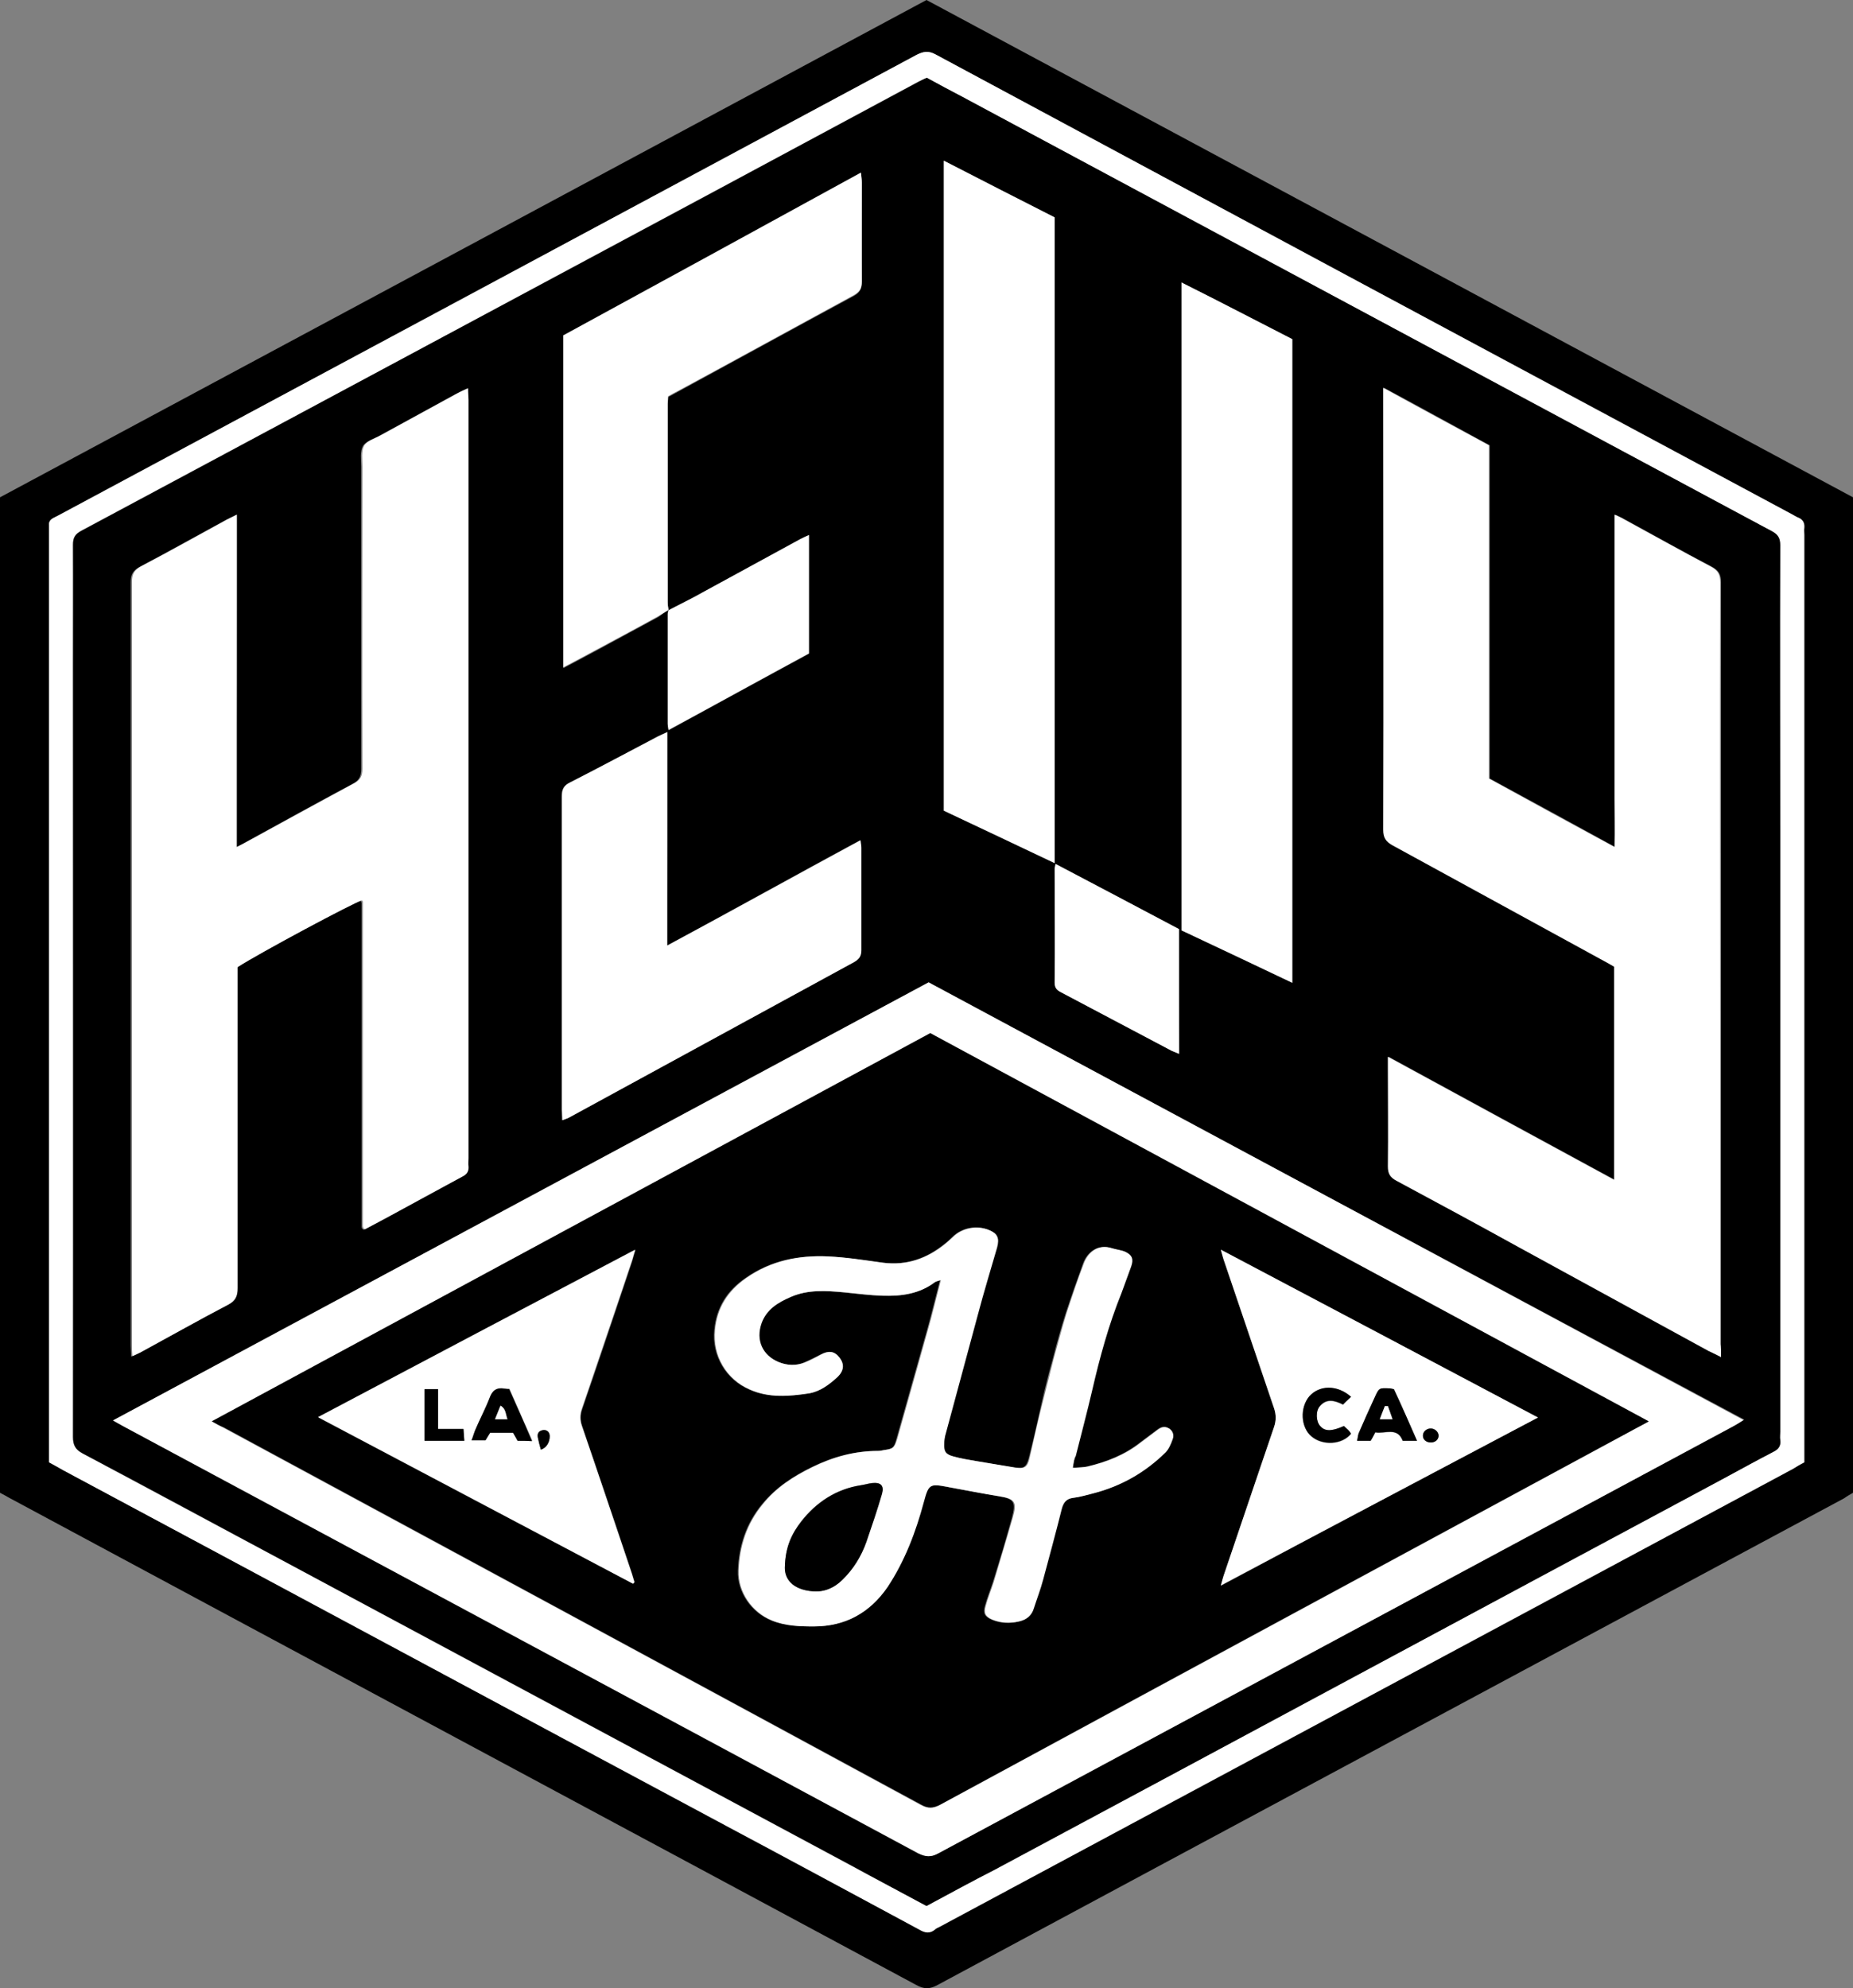 <?xml version="1.0" encoding="utf-8"?>
<!-- Generator: Adobe Illustrator 18.0.0, SVG Export Plug-In . SVG Version: 6.00 Build 0)  -->
<!DOCTYPE svg PUBLIC "-//W3C//DTD SVG 1.1//EN" "http://www.w3.org/Graphics/SVG/1.1/DTD/svg11.dtd">
<svg version="1.1" id="Layer_1" xmlns="http://www.w3.org/2000/svg" xmlns:xlink="http://www.w3.org/1999/xlink" x="0px" y="0px"
	 viewBox="0 0 438.2 470.1" enable-background="new 0 0 438.2 470.1" xml:space="preserve">
<rect x="0" y="0" width="438.2" height="470.1" fill="#808080" stroke="none"/>
<path fill-rule="evenodd" clip-rule="evenodd" d="M219.1,0c73.1,39.2,146.1,78.4,219.1,117.6c0,78.5,0,156.8,0,235.4
	c-0.7,0.4-1.4,0.8-2.1,1.3c-71.5,38.4-143,76.7-214.4,115.1c-1.8,1-3.2,1-5,0C145.1,430.9,73.6,392.6,2.2,354.2
	c-0.7-0.4-1.4-0.8-2.2-1.2c0-78.4,0-156.8,0-235.4C72.9,78.5,145.9,39.3,219.1,0z M11.6,345.8c1.2,0.6,2.2,1.2,3.3,1.8
	c52.3,28,104.5,56.1,156.8,84.1c15.2,8.2,30.4,16.3,45.6,24.5c1.4,0.7,2.5,0.9,3.7,0c0.3-0.2,0.7-0.4,1-0.6
	c67.3-36.1,134.7-72.3,202-108.4c0.8-0.5,1.7-0.9,2.6-1.5c0-1.1,0-2.1,0-3.1c0-72.1,0-144.2,0-216.2c0-0.6-0.1-1.1,0-1.7
	c0.1-1.2-0.4-2-1.5-2.4c-0.4-0.2-0.8-0.4-1.3-0.7C356.3,85.4,288.8,49.2,221.3,12.9c-1.8-1-3-0.7-4.6,0.1
	C149.5,49.1,82.2,85.2,14.9,121.3c-0.8,0.4-1.5,0.8-2.3,1.2c-0.7,0.4-1.1,0.9-1,1.7c0,0.6,0,1.1,0,1.7c0,72.3,0,144.6,0,217
	C11.6,343.9,11.6,344.8,11.6,345.8z"/>
<path fill-rule="evenodd" clip-rule="evenodd" fill="#FFFFFF" d="M11.6,345.8c0-1,0-1.9,0-2.9c0-72.3,0-144.6,0-217
	c0-0.6,0-1.1,0-1.7c-0.1-0.8,0.3-1.3,1-1.7c0.8-0.4,1.6-0.8,2.3-1.2C82.2,85.2,149.5,49.1,216.7,13c1.6-0.8,2.8-1.1,4.6-0.1
	c67.5,36.3,135.1,72.6,202.6,108.8c0.4,0.2,0.8,0.5,1.3,0.7c1.1,0.4,1.6,1.2,1.5,2.4c-0.1,0.6,0,1.1,0,1.7c0,72.1,0,144.2,0,216.2
	c0,1,0,2.1,0,3.1c-1,0.5-1.8,1-2.6,1.5c-67.3,36.1-134.7,72.3-202,108.4c-0.4,0.2-0.7,0.3-1,0.6c-1.2,1-2.4,0.8-3.7,0
	c-15.2-8.2-30.4-16.4-45.6-24.5c-52.3-28-104.5-56.1-156.8-84.1C13.8,347,12.7,346.4,11.6,345.8z M219.1,450.7
	c5.4-2.9,10.7-5.8,16.1-8.6c57.3-30.7,114.5-61.5,171.8-92.2c4.1-2.2,8.1-4.4,12.3-6.6c1.3-0.6,1.8-1.4,1.6-2.8
	c-0.1-0.6,0-1.3,0-1.9c0-47.3,0-94.6,0-141.8c0-22.6,0-45.3,0-67.9c0-1.7-0.5-2.6-2-3.3c-6.5-3.4-12.8-6.8-19.2-10.3
	c-57.4-30.8-114.8-61.6-172.2-92.4c-2.8-1.5-5.6-3-8.4-4.5c-0.7,0.4-1.3,0.6-1.9,0.9c-15.6,8.4-31.3,16.8-46.9,25.2
	c-50.4,27-100.7,54.1-151.1,81c-1.5,0.8-2,1.7-2,3.3c0.1,9.5,0,19,0,28.6c0,60.8,0,121.6,0,182.4c0,1.9,0.6,3,2.3,3.9
	c16.1,8.6,32.1,17.2,48.2,25.8c44.4,23.8,88.7,47.6,133.1,71.4C206.9,444.2,213,447.4,219.1,450.7z"/>
<path fill-rule="evenodd" clip-rule="evenodd" d="M219.1,450.7c-6.1-3.3-12.2-6.5-18.2-9.8c-44.4-23.8-88.7-47.6-133.1-71.4
	c-16.1-8.6-32.1-17.3-48.2-25.8c-1.7-0.9-2.3-1.9-2.3-3.9c0.1-60.8,0-121.6,0-182.4c0-9.5,0-19,0-28.6c0-1.7,0.5-2.5,2-3.3
	c50.4-27,100.7-54,151.1-81c15.6-8.4,31.3-16.8,46.9-25.2c0.6-0.3,1.1-0.6,1.9-0.9c2.7,1.5,5.5,3,8.4,4.5
	c57.4,30.8,114.8,61.6,172.2,92.4c6.4,3.4,12.8,6.9,19.2,10.3c1.5,0.8,2,1.7,2,3.3c-0.1,22.6,0,45.3,0,67.9c0,47.3,0,94.6,0,141.8
	c0,0.6-0.1,1.3,0,1.9c0.2,1.4-0.4,2.2-1.6,2.8c-4.1,2.1-8.2,4.4-12.3,6.6c-57.3,30.7-114.5,61.5-171.8,92.2
	C229.8,444.9,224.5,447.8,219.1,450.7z M158.1,144.3c-0.1,0.3-0.2,0.6-0.2,0.9c0,8.7,0,17.4,0,26.1c0,0.4,0.1,0.7,0.2,1.4
	c11.3-6.2,22.3-12.2,33.2-18.1c0-9.4,0-18.6,0-28c-0.8,0.4-1.5,0.6-2.1,1c-7.7,4.2-15.4,8.4-23.1,12.6
	C163.4,141.6,160.7,142.9,158.1,144.3c-0.1-0.6-0.2-1.2-0.2-1.8c0-15.6,0-31.2,0-46.8c0-0.6,0.1-1.2,0.1-1.8
	c0.9-0.5,1.7-0.9,2.4-1.3c13.8-7.5,27.6-15.1,41.5-22.6c1.4-0.8,1.9-1.6,1.9-3.2c-0.1-7.8,0-15.7,0-23.5c0-0.7-0.1-1.3-0.2-2.3
	c-23.7,13-47.1,25.7-70.4,38.5c0,26.2,0,52.2,0,78.5c0.9-0.5,1.6-0.8,2.3-1.2c6.8-3.6,13.5-7.3,20.2-10.9
	C156.5,145.3,157.3,144.7,158.1,144.3z M56,121.7c-1.1,0.6-1.8,0.9-2.5,1.2c-6.8,3.7-13.6,7.5-20.4,11.1c-1.7,0.9-2.2,1.9-2.2,3.7
	c0,60.2,0,120.3,0,180.5c0,0.8,0.1,1.5,0.1,2.6c0.9-0.5,1.6-0.8,2.3-1.1c6.8-3.7,13.6-7.5,20.4-11.1c1.8-0.9,2.2-2,2.2-3.9
	c-0.1-24.4,0-48.8,0-73.2c0-1,0-1.9,0-2.7c4.9-3.2,27.7-15.4,29.4-15.8c0,0.1,0.1,0.1,0.1,0.2c0,0.1,0,0.2,0.1,0.2
	c0,0.1,0,0.2,0,0.2c0,0.2,0,0.3,0,0.5c0,25,0,49.9,0,74.9c0,0.2,0,0.3,0,0.5c0,0.2,0,0.3,0,0.5c0,0.1,0,0.2,0,0.2
	c0,0.1,0,0.2,0.1,0.2c0,0.1,0.1,0.1,0.1,0.2c0.1,0.1,0.1,0.1,0.3,0.2c4.1-2.3,8.4-4.5,12.6-6.8c3.5-1.9,7-3.9,10.5-5.7
	c1.1-0.6,1.6-1.2,1.4-2.4c-0.1-0.6,0-1.3,0-1.9c0-45.2,0-90.4,0-135.6c0-14.6,0-29.1,0-43.7c0-0.8-0.1-1.7-0.1-2.8
	c-1.1,0.5-1.8,0.9-2.5,1.2c-6,3.3-12.1,6.6-18.1,9.9c-1.4,0.8-3.3,1.3-4,2.5c-0.7,1.3-0.4,3.2-0.4,4.9c0,23.8,0,47.7,0,71.5
	c0,1.7-0.5,2.7-2.1,3.5c-8.5,4.5-16.9,9.2-25.3,13.8c-0.7,0.4-1.3,0.7-2.3,1.2C56,174,56,148.1,56,121.7z M407,320.9
	c0-1.3,0-2.3,0-3.2c0-23.8,0-47.7,0-71.5c0-36.2,0-72.3,0-108.5c0-1.8-0.5-2.8-2.2-3.7c-6.9-3.6-13.6-7.4-20.4-11.1
	c-0.7-0.4-1.4-0.7-2.4-1.2c0,4,0,7.8,0,11.5c0,3.7,0,7.4,0,11c0,3.8,0,7.5,0,11.3c0,3.7,0,7.4,0,11c0,3.8,0,7.5,0,11.3
	c0,3.7,0,7.4,0,11c0,3.7,0,7.4,0,11.5c-10.2-5.6-19.9-10.9-29.7-16.2c0-26.3,0-52.5,0-78.8c-8.3-4.5-16.4-9-25-13.6c0,1.2,0,2,0,2.8
	c0,33.9,0,67.8,0,101.7c0,1.9,0.6,2.8,2.2,3.7c16.7,9.1,33.4,18.2,50.1,27.4c0.8,0.5,1.6,0.9,2.3,1.3c0,16.8,0,33.4,0,50.4
	c-17.9-9.7-35.5-19.3-53.5-29.1c0,1.2,0,1.9,0,2.6c0,7.8,0,15.5,0,23.3c0,1.7,0.5,2.6,2,3.4c9.6,5.2,19.3,10.4,28.9,15.7
	c15,8.2,30,16.4,45,24.6C405,319.9,405.8,320.3,407,320.9z M219.6,232.3c-64.2,34.5-128.3,68.9-192.7,103.5c1.1,0.6,1.8,1.1,2.5,1.4
	c62.7,33.7,125.3,67.3,188,101c1.6,0.9,2.9,1,4.6,0c62.7-33.7,125.4-67.4,188.2-101.1c0.7-0.4,1.3-0.8,2.3-1.4
	C347.9,301.2,283.8,266.8,219.6,232.3z M223.2,38c0,51.5,0,102.5,0,153.7c8.7,4.1,17.3,8.2,26.2,12.4c0-51.1,0-101.8,0-152.7
	C240.8,47,232.2,42.6,223.2,38z M279.4,66.8c0,51.3,0,102.3,0,153.2c8.7,4.1,17.4,8.2,26.2,12.4c0-51,0-101.5,0-152.2
	C297,75.8,288.4,71.3,279.4,66.8z M157.8,173.1c-0.9,0.4-1.6,0.7-2.2,1c-6.9,3.7-13.8,7.4-20.8,10.9c-1.5,0.8-2,1.7-2,3.3
	c0,24.7,0,49.4,0,74.1c0,0.8,0.1,1.5,0.1,2.5c0.8-0.3,1.4-0.5,1.9-0.8c22.4-12.2,44.7-24.4,67.1-36.6c1.2-0.7,1.7-1.4,1.7-2.8
	c-0.1-8.1,0-16.2,0-24.2c0-0.5-0.1-1-0.2-1.8c-15.3,8.2-30.2,16.6-45.7,24.9C157.8,206.6,157.8,190,157.8,173.1z M278.8,219.7
	c-9.6-5.1-19.3-10.2-29.1-15.4c-0.1,0.6-0.2,0.9-0.2,1.2c0,9,0,17.9,0,26.9c0,1.3,0.6,1.8,1.6,2.3c8.7,4.6,17.4,9.2,26.1,13.8
	c0.5,0.2,1,0.4,1.7,0.7C278.8,239.3,278.8,229.7,278.8,219.7z"/>
<path fill-rule="evenodd" clip-rule="evenodd" fill="#FFFFFF" d="M56,121.7c0,26.4,0,52.3,0,78.6c1-0.5,1.6-0.8,2.3-1.2
	c8.4-4.6,16.8-9.2,25.3-13.8c1.6-0.8,2.1-1.8,2.1-3.5c-0.1-23.8,0-47.7,0-71.5c0-1.7-0.3-3.6,0.4-4.9c0.7-1.2,2.6-1.7,4-2.5
	c6-3.3,12.1-6.6,18.1-9.9c0.7-0.4,1.4-0.7,2.5-1.2c0,1.2,0.1,2,0.1,2.8c0,14.6,0,29.1,0,43.7c0,45.2,0,90.4,0,135.6
	c0,0.6-0.1,1.3,0,1.9c0.1,1.2-0.4,1.9-1.4,2.4c-3.5,1.9-7,3.8-10.5,5.7c-4.2,2.3-8.4,4.6-12.6,6.8c-0.2-0.1-0.3-0.2-0.3-0.2
	c-0.1-0.1-0.1-0.1-0.1-0.2c0-0.1,0-0.2-0.1-0.2c0-0.1,0-0.2,0-0.2c0-0.2,0-0.3,0-0.5c0-0.2,0-0.3,0-0.5c0-25,0-49.9,0-74.9
	c0-0.2,0-0.3,0-0.5c0-0.1,0-0.2,0-0.2c0-0.1,0-0.2-0.1-0.2c0-0.1-0.1-0.1-0.1-0.2c-1.7,0.4-24.5,12.6-29.4,15.8c0,0.8,0,1.8,0,2.7
	c0,24.4,0,48.8,0,73.2c0,1.9-0.5,3-2.2,3.9c-6.9,3.6-13.6,7.4-20.4,11.1c-0.7,0.4-1.4,0.7-2.3,1.1c-0.1-1.1-0.1-1.9-0.1-2.6
	c0-60.2,0-120.3,0-180.5c0-1.8,0.5-2.8,2.2-3.7c6.9-3.6,13.6-7.4,20.4-11.1C54.2,122.6,54.9,122.2,56,121.7z"/>
<path fill-rule="evenodd" clip-rule="evenodd" fill="#FFFFFF" d="M407,320.9c-1.2-0.6-2-1-2.9-1.4c-15-8.2-30-16.4-45-24.6
	c-9.6-5.3-19.2-10.5-28.9-15.7c-1.5-0.8-2-1.7-2-3.4c0.1-7.8,0-15.5,0-23.3c0-0.7,0-1.4,0-2.6c18,9.8,35.6,19.4,53.5,29.1
	c0-17,0-33.6,0-50.4c-0.7-0.4-1.5-0.9-2.3-1.3c-16.7-9.1-33.4-18.3-50.1-27.4c-1.6-0.9-2.2-1.8-2.2-3.7c0.1-33.9,0-67.8,0-101.7
	c0-0.8,0-1.6,0-2.8c8.5,4.7,16.7,9.1,25,13.6c0,26.3,0,52.5,0,78.8c9.8,5.4,19.5,10.7,29.7,16.2c0.1-4.1,0-7.8,0-11.5
	c0-3.7,0-7.4,0-11c0-3.8,0-7.5,0-11.3c0-3.7,0-7.4,0-11c0-3.8,0-7.5,0-11.3c0-3.7,0-7.4,0-11c0-3.7,0-7.4,0-11.5
	c1.1,0.5,1.8,0.8,2.4,1.2c6.8,3.7,13.6,7.5,20.4,11.1c1.7,0.9,2.2,1.9,2.2,3.7c-0.1,36.2,0,72.3,0,108.5c0,23.8,0,47.7,0,71.5
	C407,318.7,407,319.6,407,320.9z"/>
<path fill-rule="evenodd" clip-rule="evenodd" fill="#FFFFFF" d="M219.6,232.3c64.2,34.5,128.3,68.9,192.7,103.5
	c-0.9,0.6-1.6,1-2.3,1.4c-62.7,33.7-125.5,67.4-188.2,101.1c-1.7,0.9-2.9,0.8-4.6,0c-62.6-33.7-125.3-67.3-188-101
	c-0.7-0.4-1.4-0.8-2.5-1.4C91.3,301.2,155.4,266.8,219.6,232.3z M50.1,336.1c1.1,0.6,1.9,1.1,2.7,1.5c55,29.7,110,59.4,164.9,89.2
	c1.7,0.9,2.9,0.9,4.6,0c55-29.8,110-59.5,164.9-89.2c0.8-0.4,1.5-0.8,2.6-1.4c-56.8-30.7-113.3-61.2-169.9-91.8
	C163.4,274.9,106.9,305.4,50.1,336.1z"/>
<path fill-rule="evenodd" clip-rule="evenodd" fill="#FFFFFF" d="M223.2,38c8.9,4.6,17.5,9,26.2,13.4c0,50.8,0,101.5,0,152.7
	c-8.8-4.2-17.5-8.3-26.2-12.4C223.2,140.5,223.2,89.5,223.2,38z"/>
<path fill-rule="evenodd" clip-rule="evenodd" fill="#FFFFFF" d="M279.4,66.8c9,4.5,17.6,9,26.2,13.4c0,50.7,0,101.2,0,152.2
	c-8.8-4.2-17.5-8.3-26.2-12.4C279.4,169.1,279.4,118.2,279.4,66.8z"/>
<path fill-rule="evenodd" clip-rule="evenodd" fill="#FFFFFF" d="M157.8,173.1c0,16.9,0,33.5,0,50.5c15.4-8.3,30.4-16.6,45.7-24.9
	c0.1,0.8,0.2,1.3,0.2,1.8c0,8.1,0,16.2,0,24.2c0,1.4-0.5,2.1-1.7,2.8c-22.4,12.2-44.7,24.4-67.1,36.6c-0.5,0.3-1.1,0.5-1.9,0.8
	c0-1-0.1-1.8-0.1-2.5c0-24.7,0-49.4,0-74.1c0-1.6,0.4-2.6,2-3.3c7-3.6,13.9-7.3,20.8-10.9C156.3,173.8,156.9,173.6,157.8,173.1z"/>
<path fill-rule="evenodd" clip-rule="evenodd" fill="#FFFFFF" d="M158.1,144.2c-0.8,0.5-1.6,1-2.4,1.5c-6.7,3.7-13.5,7.3-20.2,10.9
	c-0.7,0.4-1.4,0.7-2.3,1.2c0-26.2,0-52.2,0-78.5c23.3-12.7,46.7-25.5,70.4-38.5c0.1,1,0.2,1.6,0.2,2.3c0,7.8,0,15.7,0,23.5
	c0,1.6-0.5,2.4-1.9,3.2c-13.8,7.5-27.6,15.1-41.5,22.6c-0.8,0.4-1.5,0.8-2.4,1.3c0,0.6-0.1,1.2-0.1,1.8c0,15.6,0,31.2,0,46.8
	C157.9,143.1,158,143.7,158.1,144.2L158.1,144.2z"/>
<path fill-rule="evenodd" clip-rule="evenodd" fill="#FFFFFF" d="M158.1,144.3c2.7-1.4,5.4-2.7,8-4.2c7.7-4.2,15.4-8.4,23.1-12.6
	c0.6-0.3,1.2-0.6,2.1-1c0,9.4,0,18.6,0,28c-10.9,5.9-21.9,12-33.2,18.1c-0.1-0.7-0.2-1.1-0.2-1.4c0-8.7,0-17.4,0-26.1
	C157.9,144.9,158,144.6,158.1,144.3C158.1,144.2,158.1,144.3,158.1,144.3z"/>
<path fill-rule="evenodd" clip-rule="evenodd" fill="#FFFFFF" d="M278.8,219.7c0,9.9,0,19.6,0,29.5c-0.7-0.3-1.2-0.5-1.7-0.7
	c-8.7-4.6-17.4-9.2-26.1-13.8c-1-0.5-1.6-1-1.6-2.3c0.1-9,0-17.9,0-26.9c0-0.3,0.1-0.6,0.2-1.2C259.5,209.5,269.2,214.6,278.8,219.7
	z"/>
<path fill-rule="evenodd" clip-rule="evenodd" d="M50.1,336.1c56.8-30.7,113.3-61.2,169.9-91.8c56.6,30.6,113.1,61.1,169.9,91.8
	c-1.1,0.6-1.8,1-2.6,1.4c-55,29.7-110,59.4-164.9,89.2c-1.7,0.9-2.9,1-4.6,0c-55-29.8-110-59.5-164.9-89.2
	C52,337.2,51.2,336.7,50.1,336.1z M253.7,347.1c0.2-1.3,0.3-2.1,0.5-2.8c1.3-5.2,2.6-10.4,3.9-15.6c1.9-7.8,4-15.5,6.9-22.9
	c0.8-2.1,1.6-4.2,2.3-6.3c0.6-1.7,0.3-2.7-1.4-3.5c-0.9-0.4-2-0.5-3-0.8c-3.5-1.2-5.9,1.1-6.8,3.6c-1.4,3.9-2.8,7.8-4.1,11.8
	c-1.1,3.5-2.1,7-3,10.6c-1,3.5-1.9,7.1-2.7,10.7c-1,4.3-1.9,8.6-3,12.8c-0.6,2.3-1.3,2.7-3.6,2.3c-3-0.5-6-1-9-1.5
	c-1.8-0.3-3.6-0.6-5.4-1.1c-1.9-0.5-2.3-1.2-2.2-3.1c0-0.6,0.1-1.1,0.2-1.7c2.6-9.6,5.2-19.3,7.8-28.9c1.4-5.2,3-10.4,4.5-15.7
	c0.6-2.1,0.1-3.2-1.8-4.1c-2.8-1.3-6.4-0.6-8.6,1.6c-0.6,0.6-1.1,1.1-1.8,1.6c-4.3,3.5-9.1,5.2-14.7,4.5c-4.4-0.6-8.7-1.3-13.1-1.5
	c-6.9-0.3-13.5,1-19.3,5.1c-4.4,3-6.9,7-7.4,12.3c-0.6,6,2.7,11.7,8.3,14.1c4.5,2,9.2,1.6,13.9,0.9c2.7-0.4,4.8-2.1,6.8-3.9
	c1.6-1.4,1.7-3,0.5-4.5c-1.2-1.6-2.5-1.8-4.4-0.8c-1.3,0.7-2.6,1.3-3.9,1.9c-2,0.8-4.1,0.7-6.1-0.1c-4-1.6-5.6-5.1-4.1-9.2
	c1.2-3.3,3.9-5,6.9-6.2c4.1-1.8,8.4-1.5,12.7-1.1c3,0.3,6,0.7,9.1,0.8c4.4,0.2,8.6-0.4,12.3-3.2c0.3-0.2,0.8-0.3,1.4-0.5
	c-1.1,4.2-2,8-3.1,11.9c-2.4,8.5-4.8,17.1-7.2,25.6c-0.6,2.2-0.9,2.4-3.1,2.7c-0.5,0.1-1,0.2-1.4,0.2c-5.5,0-10.6,1.4-15.5,3.8
	c-4.5,2.2-8.5,4.8-11.8,8.8c-3.8,4.6-5.5,9.9-5.7,15.7c-0.2,5.1,3.2,9.9,7.9,11.8c3.2,1.3,6.5,1.4,9.9,1.4c7.4,0,13.2-3.1,17.4-9.3
	c4.2-6.2,6.8-13,8.6-20.2c1.1-4.1,1.4-4.3,5.6-3.5c0.2,0,0.3,0.1,0.5,0.1c3.9,0.7,7.7,1.4,11.6,2.1c3.8,0.6,4.3,1.3,3.3,5.1
	c-1.4,5.1-2.9,10.1-4.5,15.2c-0.6,1.9-1.4,3.8-1.9,5.7c-0.5,1.7,0,2.5,1.6,3.2c2.1,0.9,4.2,1,6.4,0.4c1.6-0.4,2.8-1.4,3.4-3.1
	c0.7-2.3,1.6-4.5,2.2-6.8c1.5-5.5,3-11.1,4.4-16.7c0.4-1.5,1-2.4,2.7-2.6c1.7-0.2,3.3-0.7,4.9-1.1c6.5-1.7,12.1-4.9,16.9-9.6
	c0.8-0.8,1.3-2,1.7-3.1c0.4-0.9,0-1.9-0.8-2.6c-0.9-0.7-1.8-0.4-2.7,0.3c-1.3,1-2.7,2-4,3c-3.7,2.9-8,4.6-12.6,5.7
	C256.2,347,255.2,347,253.7,347.1z M149.7,374.5c0.1-0.1,0.2-0.2,0.4-0.3c-0.2-0.7-0.4-1.3-0.6-2c-3.9-11.7-7.9-23.3-11.8-34.9
	c-0.5-1.4-0.5-2.7,0-4.1c4-11.6,7.9-23.3,11.8-34.9c0.2-0.7,0.4-1.5,0.8-2.7c-25.2,13.3-49.9,26.4-75,39.6
	C100.3,348.4,125,361.5,149.7,374.5z M363.7,335.2c-25.1-13.3-49.8-26.3-75-39.6c0.4,1.4,0.6,2.2,0.9,3c3.9,11.5,7.8,23,11.7,34.5
	c0.5,1.5,0.5,2.9,0,4.4c-4,11.5-7.8,23-11.7,34.5c-0.3,0.8-0.5,1.6-0.9,3C313.9,361.5,338.6,348.4,363.7,335.2z"/>
<path fill-rule="evenodd" clip-rule="evenodd" fill="#FFFFFF" d="M253.7,347.1c1.5-0.1,2.5-0.1,3.5-0.3c4.6-1.1,8.8-2.7,12.6-5.7
	c1.3-1,2.7-2,4-3c0.8-0.6,1.7-0.9,2.7-0.3c0.9,0.6,1.2,1.6,0.8,2.6c-0.4,1.1-0.9,2.3-1.7,3.1c-4.8,4.7-10.4,7.9-16.9,9.6
	c-1.6,0.4-3.2,0.9-4.9,1.1c-1.6,0.2-2.3,1.1-2.7,2.6c-1.4,5.6-2.9,11.1-4.4,16.7c-0.6,2.3-1.5,4.6-2.2,6.8c-0.5,1.7-1.7,2.7-3.4,3.1
	c-2.1,0.5-4.3,0.4-6.4-0.4c-1.6-0.7-2.1-1.5-1.6-3.2c0.5-1.9,1.3-3.8,1.9-5.7c1.5-5,3-10.1,4.5-15.2c1.1-3.8,0.5-4.5-3.3-5.1
	c-3.9-0.6-7.7-1.4-11.6-2.1c-0.2,0-0.3-0.1-0.5-0.1c-4.2-0.8-4.5-0.6-5.6,3.5c-1.9,7.1-4.5,14-8.6,20.2c-4.2,6.1-10,9.3-17.4,9.3
	c-3.4,0-6.7-0.1-9.9-1.4c-4.7-1.9-8.1-6.7-7.9-11.8c0.2-5.8,1.9-11.1,5.7-15.7c3.2-4,7.3-6.6,11.8-8.8c4.9-2.4,10-3.8,15.5-3.8
	c0.5,0,1-0.1,1.4-0.2c2.2-0.3,2.4-0.5,3.1-2.7c2.4-8.5,4.8-17,7.2-25.6c1.1-3.8,2-7.7,3.1-11.9c-0.6,0.2-1.1,0.3-1.4,0.5
	c-3.7,2.8-7.9,3.3-12.3,3.2c-3-0.1-6.1-0.5-9.1-0.8c-4.3-0.4-8.6-0.7-12.7,1.1c-3,1.3-5.7,2.9-6.9,6.2c-1.4,4,0.2,7.6,4.1,9.2
	c2,0.8,4.1,0.9,6.1,0.1c1.3-0.5,2.6-1.2,3.9-1.9c1.9-1,3.2-0.8,4.4,0.8c1.1,1.5,1,3-0.5,4.5c-2,1.8-4,3.4-6.8,3.9
	c-4.7,0.7-9.4,1.1-13.9-0.9c-5.6-2.4-8.9-8-8.3-14.1c0.5-5.3,3-9.2,7.4-12.3c5.9-4.1,12.4-5.4,19.3-5.1c4.4,0.2,8.7,0.9,13.1,1.5
	c5.6,0.7,10.4-1,14.7-4.5c0.6-0.5,1.2-1.1,1.8-1.6c2.2-2.2,5.8-2.8,8.6-1.6c1.9,0.8,2.4,1.9,1.8,4.1c-1.5,5.2-3.1,10.4-4.5,15.7
	c-2.6,9.6-5.2,19.3-7.8,28.9c-0.1,0.5-0.2,1.1-0.2,1.7c-0.1,1.9,0.3,2.6,2.2,3.1c1.8,0.5,3.6,0.8,5.4,1.1c3,0.5,6,1,9,1.5
	c2.4,0.4,3.1,0,3.6-2.3c1-4.3,1.9-8.6,3-12.8c0.9-3.6,1.8-7.1,2.7-10.7c1-3.5,1.9-7.1,3-10.6c1.3-4,2.6-7.9,4.1-11.8
	c0.9-2.5,3.3-4.8,6.8-3.6c1,0.3,2.1,0.4,3,0.8c1.7,0.8,2,1.8,1.4,3.5c-0.8,2.1-1.5,4.2-2.3,6.3c-3,7.4-5.1,15.1-6.9,22.9
	c-1.2,5.2-2.6,10.4-3.9,15.6C254,345,253.9,345.8,253.7,347.1z M185.6,370.7c-0.1,2.5,1.6,5.2,6.6,5.6c2.7,0.2,5-0.8,6.9-2.7
	c2.6-2.5,4.5-5.6,5.7-9c1.3-3.8,2.6-7.5,3.7-11.4c0.6-1.9-0.2-2.7-2.3-2.5c-0.9,0.1-1.7,0.3-2.6,0.5c-5.9,0.9-10.6,4-14.2,8.6
	C187.3,362.6,185.7,365.7,185.6,370.7z"/>
<path fill-rule="evenodd" clip-rule="evenodd" fill="#FFFFFF" d="M149.7,374.5c-24.7-13.1-49.4-26.1-74.5-39.4
	c25.1-13.3,49.8-26.3,75-39.6c-0.4,1.2-0.5,1.9-0.8,2.7c-3.9,11.7-7.9,23.3-11.8,34.9c-0.5,1.4-0.5,2.7,0,4.1
	c4,11.6,7.9,23.3,11.8,34.9c0.2,0.7,0.4,1.3,0.6,2C149.9,374.3,149.8,374.4,149.7,374.5z M122.4,340.7c1.1,0,2.1,0,3.5,0
	c-1.9-4.3-3.7-8.3-5.4-12.3c-0.5,0-0.9-0.1-1.2-0.1c-1.8-0.3-2.7,0.4-3.4,2.1c-1,2.6-2.3,5.1-3.4,7.6c-0.3,0.8-0.6,1.6-0.9,2.5
	c1.3,0,2.3,0,3.3,0c0.4-0.7,0.8-1.3,1.1-1.8c1.9,0,3.6,0,5.4,0C121.7,339.5,122.1,340.1,122.4,340.7z M103.6,337.9
	c0-3.4,0-6.4,0-9.4c-1.2,0-2.1,0-3.2,0c0,4.1,0,8.1,0,12.2c3.2,0,6.2,0,9.4,0c-0.1-1-0.1-1.8-0.2-2.8
	C107.6,337.9,105.8,337.9,103.6,337.9z M127.9,342.8c1.3-0.4,2.1-1.7,2.1-3.2c-0.1-1-0.8-1.6-1.7-1.4c-1,0.2-1.3,0.8-1.1,1.8
	C127.4,340.9,127.6,341.7,127.9,342.8z"/>
<path fill-rule="evenodd" clip-rule="evenodd" fill="#FFFFFF" d="M363.7,335.2c-25.1,13.3-49.8,26.3-75,39.7c0.4-1.4,0.6-2.2,0.9-3
	c3.9-11.5,7.8-23,11.7-34.5c0.5-1.5,0.5-2.9,0-4.4c-3.9-11.5-7.8-23-11.7-34.5c-0.3-0.8-0.5-1.6-0.9-3
	C313.9,308.8,338.6,321.9,363.7,335.2z M335.1,340.7c-1.9-4.3-3.7-8.3-5.4-12.2c-0.5-0.1-0.8-0.2-1.1-0.2c-2.4-0.1-2.4-0.1-3.4,2.1
	c-1.3,2.8-2.6,5.7-3.8,8.5c-0.2,0.5-0.3,1.1-0.4,1.8c1.2,0,2.2,0,3.2,0c0.3-0.6,0.7-1.2,1.1-2c2.3,0.5,5.2-1.3,6.5,2
	C332.8,340.7,333.8,340.7,335.1,340.7z M319.5,330.3c-3.3-2.9-7.6-2.8-9.9,0c-2.3,2.6-2,7.2,0.5,9.4c2.7,2.3,7.3,2,9.4-0.6
	c-0.2-0.3-0.5-0.6-0.7-0.9c-0.3-0.3-0.7-0.6-1-0.9c-2.9,1.3-4.4,1.3-5.6,0c-1-1.1-1.1-3.6-0.1-4.7c1.6-1.9,3.5-1.4,5.5-0.4
	C318.2,331.5,318.8,330.9,319.5,330.3z M338.4,341.1c1,0,1.8-0.7,1.8-1.6c0-0.9-0.9-1.8-1.9-1.7c-0.9,0-1.7,0.8-1.8,1.6
	C336.5,340.4,337.3,341.2,338.4,341.1z"/>
<path fill-rule="evenodd" clip-rule="evenodd" d="M185.6,370.7c0.1-5,1.7-8.1,3.9-10.9c3.6-4.6,8.3-7.7,14.2-8.6
	c0.9-0.1,1.7-0.4,2.6-0.5c2-0.2,2.8,0.6,2.3,2.5c-1.1,3.8-2.4,7.6-3.7,11.4c-1.2,3.4-3.1,6.5-5.7,9c-1.9,1.9-4.3,2.9-6.9,2.7
	C187.2,375.9,185.6,373.2,185.6,370.7z"/>
<path fill-rule="evenodd" clip-rule="evenodd" d="M122.4,340.7c-0.3-0.6-0.7-1.2-1.1-1.9c-1.7,0-3.5,0-5.4,0
	c-0.3,0.5-0.7,1.1-1.1,1.8c-1,0-2,0-3.3,0c0.4-1,0.6-1.8,0.9-2.5c1.1-2.6,2.4-5,3.4-7.6c0.6-1.7,1.6-2.4,3.4-2.1
	c0.3,0,0.6,0.1,1.2,0.1c1.8,4,3.6,8,5.4,12.3C124.5,340.7,123.5,340.7,122.4,340.7z M120,335.6c-0.4-1.2-0.3-2.4-1.7-3.2
	c-0.4,1.1-0.8,2-1.3,3.2C118.2,335.6,119,335.6,120,335.6z"/>
<path fill-rule="evenodd" clip-rule="evenodd" d="M103.6,337.9c2.2,0,4,0,6,0c0.1,1,0.1,1.8,0.2,2.8c-3.2,0-6.2,0-9.4,0
	c0-4.1,0-8.1,0-12.2c1.1,0,2,0,3.2,0C103.6,331.5,103.6,334.5,103.6,337.9z"/>
<path fill-rule="evenodd" clip-rule="evenodd" d="M127.9,342.8c-0.3-1-0.5-1.9-0.7-2.8c-0.2-0.9,0.1-1.6,1.1-1.8
	c1-0.2,1.7,0.4,1.7,1.4C130,341.1,129.2,342.4,127.9,342.8z"/>
<path fill-rule="evenodd" clip-rule="evenodd" d="M335.1,340.7c-1.4,0-2.3,0-3.4,0c-1.3-3.4-4.2-1.6-6.5-2c-0.4,0.8-0.7,1.4-1.1,2
	c-1,0-2,0-3.2,0c0.2-0.7,0.2-1.3,0.4-1.8c1.2-2.8,2.5-5.7,3.8-8.5c1-2.2,1-2.2,3.4-2.1c0.3,0,0.6,0.1,1.1,0.2
	C331.5,332.4,333.2,336.4,335.1,340.7z M328.2,332.5c-0.2,0-0.5,0-0.7,0c-0.4,1-0.7,1.9-1.2,3.1c1.2,0,2,0,3,0
	C328.9,334.4,328.6,333.5,328.2,332.5z"/>
<path fill-rule="evenodd" clip-rule="evenodd" d="M319.5,330.3c-0.7,0.7-1.3,1.2-1.9,1.8c-2-1-3.9-1.5-5.5,0.4
	c-1,1.2-0.9,3.6,0.1,4.7c1.1,1.3,2.7,1.3,5.6,0c0.3,0.3,0.7,0.6,1,0.9c0.3,0.3,0.5,0.6,0.7,0.9c-2.1,2.6-6.7,2.9-9.4,0.6
	c-2.5-2.1-2.7-6.7-0.5-9.4C312,327.5,316.2,327.4,319.5,330.3z"/>
<path fill-rule="evenodd" clip-rule="evenodd" d="M338.4,341.1c-1.1,0-2-0.7-1.9-1.7c0-0.9,0.9-1.6,1.8-1.6c1,0,1.9,0.8,1.9,1.7
	C340.2,340.4,339.4,341.1,338.4,341.1z"/>
<path fill-rule="evenodd" clip-rule="evenodd" fill="#FFFFFF" d="M120,335.6c-1,0-1.8,0-2.9,0c0.5-1.2,0.8-2.1,1.3-3.2
	C119.7,333.2,119.5,334.4,120,335.6z"/>
<path fill-rule="evenodd" clip-rule="evenodd" fill="#FFFFFF" d="M328.2,332.5c0.3,0.9,0.7,1.9,1.1,3.1c-1,0-1.8,0-3,0
	c0.4-1.1,0.8-2.1,1.2-3.1C327.8,332.5,328,332.5,328.2,332.5z"/>
</svg>
